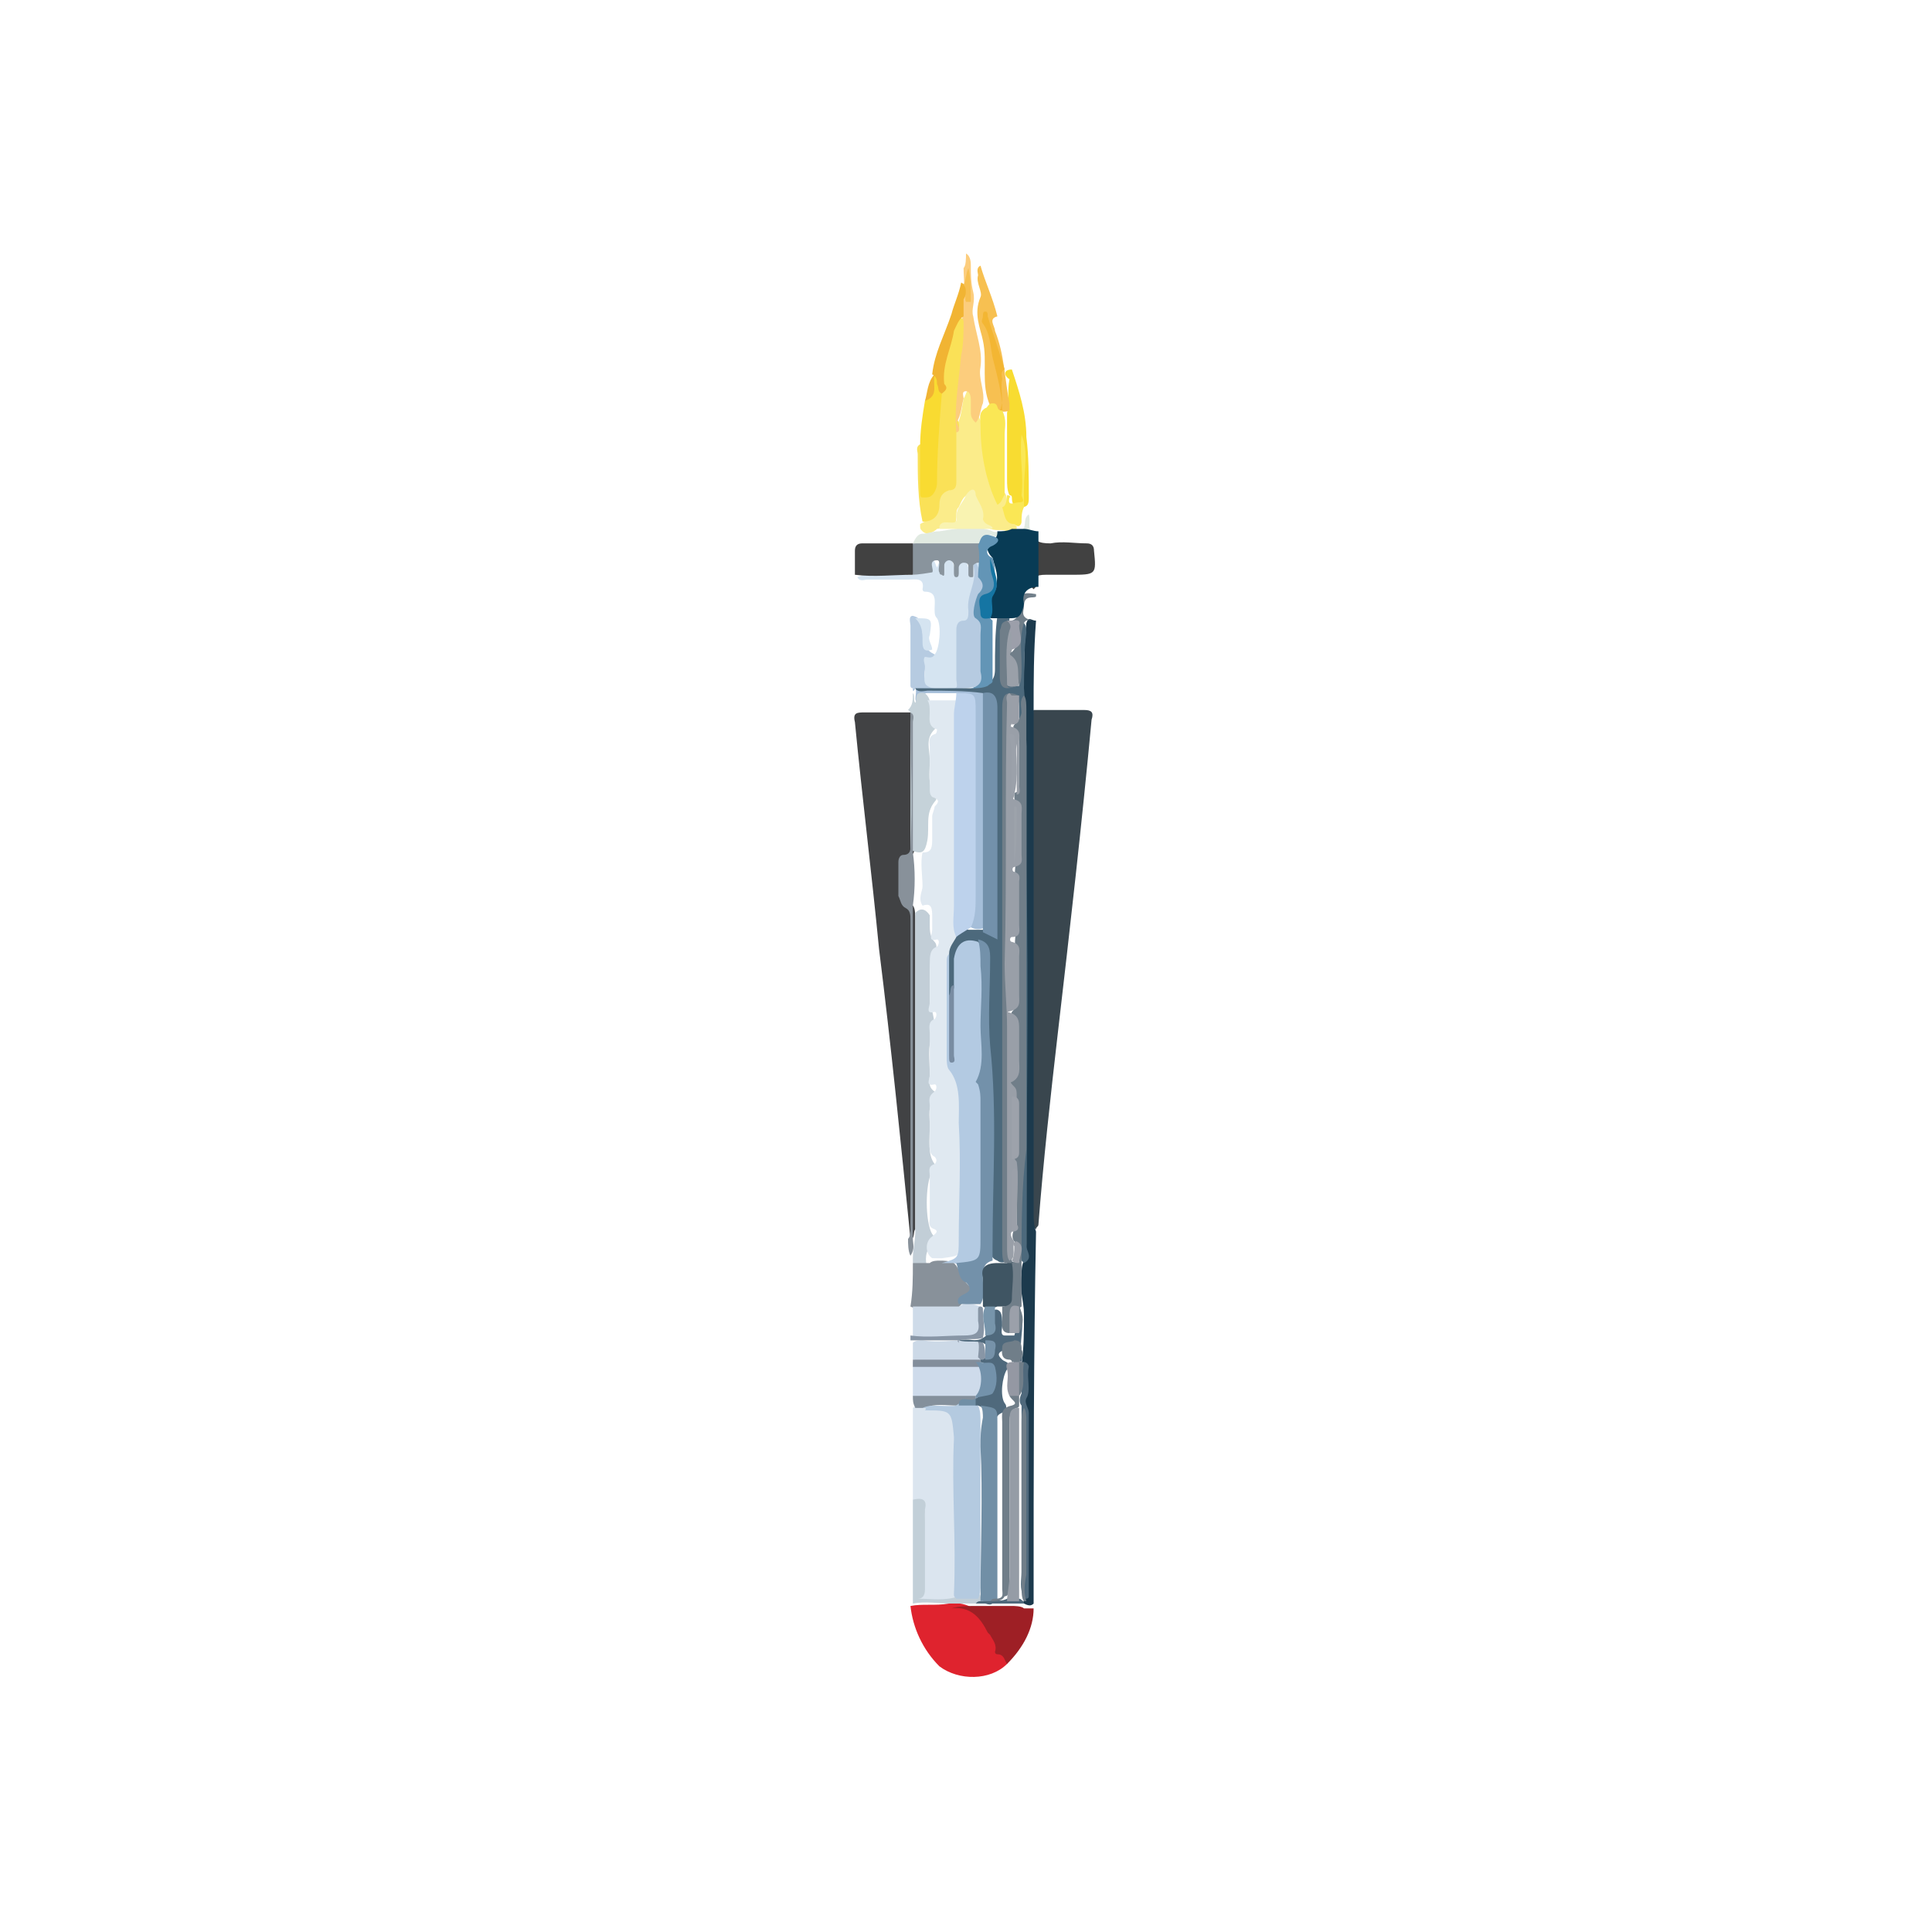 <?xml version="1.0" encoding="utf-8"?>
<!-- Generator: Adobe Illustrator 23.1.1, SVG Export Plug-In . SVG Version: 6.00 Build 0)  -->
<svg version="1.1" id="Livello_1" xmlns="http://www.w3.org/2000/svg" xmlns:xlink="http://www.w3.org/1999/xlink" x="0px" y="0px"
	 viewBox="0 0 80 80" style="enable-background:new 0 0 80 80;" xml:space="preserve">
<style type="text/css">
	.st0{fill:#39464E;}
	.st1{fill:#414244;}
	.st2{fill:#DBE5EF;}
	.st3{fill:#1C3A4D;}
	.st4{fill:#DF232E;}
	.st5{fill:#D5E4F1;}
	.st6{fill:#C2CED7;}
	.st7{fill:#FBEC8A;}
	.st8{fill:#FAE157;}
	.st9{fill:#B6CBE1;}
	.st10{fill:#FCCD7D;}
	.st11{fill:#A5BED9;}
	.st12{fill:#CEDBEB;}
	.st13{fill:#88919A;}
	.st14{fill:#9E1F25;}
	.st15{fill:#F8DC31;}
	.st16{fill:#C5D2D9;}
	.st17{fill:#414141;}
	.st18{fill:#F9DB31;}
	.st19{fill:#CEDBE9;}
	.st20{fill:#C2CFD8;}
	.st21{fill:#89949D;}
	.st22{fill:#F7C051;}
	.st23{fill:#CCD9E7;}
	.st24{fill:#F1B433;}
	.st25{fill:#E1EAE2;}
	.st26{fill:#F3B633;}
	.st27{fill:#FAE755;}
	.st28{fill:#8896A6;}
	.st29{fill:#84909C;}
	.st30{fill:#707E89;}
	.st31{fill:#838E9B;}
	.st32{fill:#B4CAE0;}
	.st33{fill:#4C697C;}
	.st34{fill:#4F697C;}
	.st35{fill:#E0E9F1;}
	.st36{fill:#083B55;}
	.st37{fill:#F9F3B1;}
	.st38{fill:#6395B6;}
	.st39{fill:#BDD2EC;}
	.st40{fill:#7391AB;}
	.st41{fill:#7392AB;}
	.st42{fill:#B3CAE2;}
	.st43{fill:#7391AA;}
	.st44{fill:#718FA6;}
	.st45{fill:#3F5563;}
	.st46{fill:#7795AB;}
	.st47{fill:#7692A9;}
	.st48{fill:#9AA0A9;}
	.st49{fill:#9C9FAA;}
	.st50{fill:#788CA2;}
	.st51{fill:#9498A3;}
	.st52{fill:#9BA0AA;}
	.st53{fill:#959CA6;}
	.st54{fill:#1575A3;}
	.st55{fill:#999FA8;}
	.st56{fill:#9A9FA8;}
	.st57{fill:#9BA0A9;}
	.st58{fill:#9DA2AB;}
	.st59{fill:#9BA1AA;}
	.st60{fill:#9DA3AB;}
</style>
<path class="st0" d="M42.8,29.4c0.7,0,1.3,0,2.1,0c0.3,0,0.4,0.1,0.3,0.4c-0.4,4.3-0.9,8.7-1.4,13c-0.3,2.6-0.6,5.3-0.8,7.9
	c0,0.1-0.1,0.1-0.1,0.2c-0.3-0.2-0.2-0.5-0.2-0.7c0-3,0-5.9,0-8.9c0-3.7,0-7.4,0-11.1C42.7,30,42.6,29.7,42.8,29.4z"/>
<path class="st1" d="M37.7,51.3c-0.4-4-0.8-8-1.3-12c-0.3-3.1-0.7-6.3-1-9.4c-0.1-0.4,0.1-0.4,0.4-0.4c0.7,0,1.3,0,1.9,0l0.1,0.1
	c0.1,0.1,0.1,0.3,0.1,0.4c0,1.6,0,3.1,0,4.8c0,0.3,0,0.6-0.3,0.7c-0.1,0-0.1,0.1-0.1,0.1c0.1,0.6-0.2,1.3,0.3,1.9
	c0.1,0.1,0.1,0.4,0.1,0.6c0,4.3,0,8.5,0,12.8C37.8,51,37.9,51.3,37.7,51.3z"/>
<path class="st2" d="M37.8,62.1c0-1.3,0-2.5,0-3.8c0.1-0.1,0.3-0.1,0.5-0.1c0.3,0,0.7,0,1,0c0.4,0,0.5,0.1,0.5,0.5
	c0,0.3,0,0.6,0,0.9c0,1.9-0.1,3.7,0.1,5.5c0,0.4-0.1,0.7-0.1,1c0,0.1-0.1,0.2-0.3,0.2c-0.4,0-0.8,0-1.3,0c-0.2,0-0.4-0.1-0.1-0.3
	c0.2-0.2,0.1-0.5,0.1-0.8c0.1-0.8,0-1.6,0.1-2.5C38.2,62.5,38.1,62.2,37.8,62.1z"/>
<path class="st3" d="M42.8,29.4c0,0.2,0,0.4,0,0.7c0,6.7,0,13.4,0,20.1c0,0.3,0,0.5,0.1,0.8c-0.1,5-0.1,10-0.1,15c0,0.1,0,0.3,0,0.4
	c-0.1,0.1-0.2,0.1-0.4,0c0-0.1,0-0.1,0-0.1c0-2.5,0.1-5,0-7.5c0-0.6,0.1-1.2,0-1.8c0-0.2,0-0.4-0.1-0.5c0.1-0.7,0.1-1.4,0.1-2.1
	c0-0.5-0.2-1-0.1-1.6c0-0.2,0-0.4,0.1-0.6c0.1-0.2,0.1-0.4,0.1-0.7c0-6.9,0-13.7,0-20.6c0-0.8-0.1-1.6-0.1-2.4c0-0.9,0-1.8,0.1-2.7
	c0.1-0.3,0.2-0.1,0.4-0.1C42.8,27,42.8,28.2,42.8,29.4z"/>
<path class="st4" d="M41.7,68.9c-0.7,0.7-2,0.7-2.8,0.1c-0.7-0.7-1.1-1.6-1.2-2.5c0.5-0.1,1,0,1.6-0.1c0.8-0.1,1.3,0.3,1.7,1
	c0.1,0.3,0.4,0.6,0.4,1C41.4,68.5,41.8,68.6,41.7,68.9z"/>
<path class="st5" d="M38.7,27.1c0.2-0.2,0.3-1.2,0.1-1.5c-0.1-0.1-0.1-0.2-0.1-0.4c0-0.3,0.1-0.7-0.4-0.7c-0.1,0-0.1-0.1-0.1-0.1
	c0.1-0.5-0.3-0.4-0.6-0.4c-0.6,0-1.2,0-1.7,0c-0.1,0-0.3,0.1-0.4-0.1c0.2-0.1,0.5-0.1,0.7-0.1c0.5,0,1,0,1.6,0
	c0.2,0,0.3-0.1,0.3-0.3c0-0.1,0-0.4,0.3-0.4c0.3,0,0.3,0.2,0.4,0.4c0.1-0.2,0.1-0.4,0.3-0.4c0.3,0,0.4,0.2,0.4,0.4
	c0.1-0.2,0.1-0.4,0.3-0.4c0.3,0,0.2,0.2,0.3,0.4c0.1-0.2,0.1-0.4,0.4-0.4c0.2,0,0.2,0.1,0.1,0.4c0,0.1-0.1,0.1-0.1,0.2
	c0.1,0.6-0.3,1.2-0.2,1.8c0,0.1,0,0.2-0.1,0.3c-0.4,0.2-0.3,0.6-0.3,0.9c0,0.5,0,1,0,1.5c0,0.4-0.1,0.5-0.5,0.5c-0.1,0-0.2,0-0.3,0
	c-0.8,0-0.9-0.1-0.8-0.9C38.1,27.1,38.1,27.1,38.7,27.1z"/>
<path class="st6" d="M37.8,52.3c0-0.1,0-0.1,0-0.2c0-0.4,0.1-0.7,0.1-1.1c0-4.4,0-8.8,0-13.2c0.2-0.2,0.4-0.2,0.6,0.1
	c0,0.1,0,0.3,0,0.4c0,0.2,0,0.5,0.2,0.7c0.1,0.1,0.1,0.3,0,0.4c-0.2,0.3-0.2,0.7-0.2,1c0,0.3,0,0.6,0,1c0,0.1,0,0,0,0.1
	c0.1,0.4,0.3,0.9,0.1,1.4c-0.2,0.4-0.1,1-0.1,1.6c0,0.2-0.1,0.5,0.2,0.7c0.1,0.1,0.1,0.2,0,0.3c-0.3,0.3-0.2,0.7-0.2,1.1
	c0,0.6-0.1,1.2,0.2,1.6c0.1,0.1,0,0.2-0.1,0.3c-0.3,0.5-0.3,2.1,0,2.6c0.1,0.1,0.1,0.2,0,0.4c-0.3,0.3-0.3,0.7-0.2,1
	C38.2,52.4,38,52.4,37.8,52.3z"/>
<path class="st7" d="M38.2,22c-0.1-0.1-0.1-0.1-0.1-0.3c0.4-0.2,0.6-0.4,0.6-0.9c0-0.3,0.1-0.4,0.4-0.6c0.3-0.1,0.3-0.4,0.3-0.6
	c0-0.6-0.1-1.2,0.1-1.8c0.3-0.4,0.3-0.8,0.4-1.3c0.1-0.1,0.1-0.4,0.3-0.4c0.2,0,0.3,0.2,0.3,0.4c0.1,0.3-0.1,0.6,0.1,0.9
	c0.1,0.7,0.1,1.3,0.2,2c0.1,0.3,0.1,0.6,0.3,0.9c0.1,0.1,0.2,0.1,0.4,0c0.1,0,0.1,0,0.1,0.1c0.1,0.1,0.1,0.3,0.1,0.4
	c0,0.4,0.1,0.7,0.4,1c0,0.1,0,0.1,0,0.1c-0.1,0.1-0.3,0.1-0.4,0.1c-0.2-0.1-0.4,0-0.7-0.1c-0.2-0.1-0.4-0.3-0.4-0.6
	c0-0.1-0.1-0.1-0.1-0.3c-0.1-0.2-0.1-0.5-0.4-0.5c-0.2,0-0.3,0.3-0.4,0.5c-0.1,0.1-0.1,0.2-0.1,0.4c0,0.3-0.1,0.4-0.4,0.4
	c-0.1,0-0.3,0.1-0.4,0.1C38.7,22,38.4,22.2,38.2,22z"/>
<path class="st8" d="M39.6,17.9c0,0.7,0,1.3,0,2c0,0.2,0,0.4-0.3,0.4c-0.3,0.1-0.4,0.3-0.4,0.6c0,0.5-0.3,0.7-0.7,0.7
	c-0.2-0.9-0.2-1.9-0.2-2.8c0-0.1-0.1-0.3,0.1-0.4c0.1,0.1,0.1,0.4,0.1,0.6c0,0.3,0,0.7,0,1c0,0.1,0,0.3,0.1,0.3
	c0.1,0,0.2-0.1,0.2-0.2c0.1-0.2,0.1-0.4,0.1-0.7c-0.1-1,0.1-2.1,0.2-3.1c0.1-0.8,0.3-1.6,0.5-2.4c0.1-0.2,0.1-0.4,0.2-0.6
	c0.1-0.1,0.1-0.2,0.4-0.1c0.2,0.4,0,0.8,0,1.2c0,1-0.3,1.9-0.3,2.9C39.8,17.6,39.7,17.8,39.6,17.9z"/>
<path class="st9" d="M38.7,27.1c-0.1,0.2-0.3,0.1-0.4,0.1c-0.1,0.1,0,0.3,0,0.4c0,0.3-0.1,0.7,0.1,0.8c0.3,0.2,0.7,0.1,1.1,0.1
	c0.2,0,0.1-0.2,0.1-0.4c0-0.7,0-1.3,0-2c0-0.1,0-0.4,0.3-0.4c0.2,0,0.2-0.2,0.2-0.4c-0.1-0.7,0.4-1.2,0.2-1.9c0,0,0.1-0.1,0.1-0.1
	c0.1,0.1,0.1,0.3,0.3,0.4c0.2,0.3,0.1,0.6-0.1,0.8c-0.2,0.3-0.2,0.6-0.1,0.9c0.1,0.3,0.2,0.6,0.2,0.9c0,0.4,0,1,0,1.4
	c0,0.7,0,0.7-0.7,0.8c-0.7,0-1.5,0.1-2.2,0c-0.1,0-0.1-0.1-0.1-0.1c0-0.8,0-1.6,0-2.5c0-0.1-0.1-0.4,0.1-0.4
	c0.4,0.1,0.4,0.4,0.4,0.7C38.3,26.7,38.3,26.9,38.7,27.1C38.7,27,38.7,27,38.7,27.1z"/>
<path class="st10" d="M39.6,17.9c-0.1-1,0.1-2.1,0.2-3.2c0.1-0.4,0.1-1,0.1-1.4c-0.1-0.2-0.1-0.4-0.1-0.7c0.2-0.5,0.1-1,0.1-1.5
	c0.1-0.1,0.1-0.4,0.1-0.6c0.2,0.1,0.2,0.4,0.2,0.5c0,0.4,0,0.7,0.1,1.1c0.1,0.4-0.1,0.7,0,1c0.1,0.7,0.4,1.4,0.3,2.1
	c-0.1,0.5,0.2,1,0.1,1.5c-0.1,0.2-0.1,0.6-0.3,0.8c-0.1-0.1-0.2-0.2-0.2-0.4c0-0.1,0-0.4,0-0.5c0-0.1,0-0.4-0.2-0.4
	c-0.2,0-0.1,0.2-0.1,0.3c-0.1,0.4-0.1,0.7-0.3,1C39.8,17.8,39.7,17.9,39.6,17.9z"/>
<path class="st11" d="M37.8,28.5L37.8,28.5L37.8,28.5c0.9,0.1,1.6,0.1,2.5,0c0.2,0,0.4,0,0.5,0.1c0.1,0.2,0.1,0.4,0.1,0.6
	c0,2.9,0,5.8,0,8.7c0,0.1,0.1,0.4-0.1,0.5c-0.2,0.1-0.4,0.1-0.6,0c-0.1-0.2,0-0.4,0-0.7c0.1-0.6,0-1.1,0-1.7c0-2.2,0-4.4,0-6.6
	c0-0.7,0-0.7-0.7-0.7c-0.4,0-0.7,0-1.1,0c-0.3,0-0.2,0.3-0.4,0.4c-0.2-0.1,0-0.4-0.1-0.6C37.8,28.7,37.8,28.6,37.8,28.5z"/>
<path class="st12" d="M37.8,57.8c0-0.4,0-1,0-1.4c0.9-0.2,1.8-0.1,2.7-0.1c0.4,0.4,0.4,1.3,0,1.6C39.7,58,39,58,38.3,58
	C38.1,58,37.9,58,37.8,57.8z"/>
<path class="st13" d="M37.8,52.3c0.2,0,0.5,0,0.7,0c0.1-0.1,0.3-0.1,0.4-0.1c0.2,0,0.4,0,0.6,0.1c0.3,0.3,0.3,0.7,0.7,1
	c0.1,0.1,0,0.3-0.1,0.4c-0.2,0.1-0.3,0.4-0.5,0.5c-0.6,0.1-1.3,0.2-1.9-0.1C37.8,53.5,37.8,52.9,37.8,52.3z"/>
<path class="st14" d="M41.7,68.9c-0.1-0.1-0.1-0.4-0.4-0.4c-0.1,0-0.1-0.1-0.1-0.1c0.1-0.3-0.1-0.5-0.2-0.7
	c-0.1-0.1-0.1-0.1-0.1-0.1c-0.3-0.6-0.7-1.1-1.5-1c0.3-0.1,0.7-0.1,1-0.1c0.5,0,1,0,1.5,0c0.1,0,0.4,0,0.5,0.1c0.1,0,0.2,0,0.4,0
	C42.8,67.4,42.4,68.2,41.7,68.9z"/>
<path class="st15" d="M41.9,15.3c0.3,0.9,0.6,1.8,0.6,2.8c0.1,0.8,0.1,1.6,0.1,2.5c0,0.2,0,0.4-0.3,0.4c-0.3,0-0.4-0.1-0.4-0.4
	c0-0.1-0.1-0.1-0.1-0.1l0,0c-0.1-0.2-0.1-0.4-0.1-0.7c0-0.9,0-1.8,0-2.7c0.1-0.4,0-0.9,0.1-1.4C41.6,15.6,41.5,15.3,41.9,15.3z"/>
<path class="st16" d="M37.8,28.7c0.1,0.1,0,0.3,0.1,0.4c0.1-0.1-0.1-0.5,0.4-0.4c0.1,0.1,0.2,0.2,0.2,0.4c0,0.3,0,0.6,0.2,0.8
	c0.1,0.1,0.1,0.2,0,0.3c-0.4,0.4-0.2,0.8-0.2,1.3c0,0.5-0.1,1,0.2,1.4c0.1,0.1,0.1,0.2,0,0.3c-0.4,0.5-0.2,1-0.3,1.6
	c-0.1,0.5-0.2,0.6-0.7,0.4c0-1.8,0-3.5,0-5.3c0-0.1,0.1-0.4-0.1-0.5l0,0C37.8,29.2,37.8,29,37.8,28.7z"/>
<path class="st17" d="M42.8,22c0,0.4,0.2,0.5,0.7,0.5c0.5-0.1,1,0,1.5,0c0.2,0,0.3,0.1,0.3,0.3c0.1,1,0.1,1-1,1c-0.3,0-0.6,0-1,0
	s-0.5,0.1-0.4,0.4c0,0.1,0,0.1-0.1,0.2l-0.1-0.1C42.6,23.7,42.6,22.9,42.8,22C42.8,22,42.8,22,42.8,22z"/>
<path class="st18" d="M39,16.3c-0.1,1.2-0.2,2.5-0.2,3.7c0,0.2-0.1,0.4-0.2,0.5c-0.1,0.1-0.2,0.1-0.4,0.1c-0.1,0-0.1-0.1-0.1-0.3
	c0-0.6,0-1.2,0-1.8c0-0.7,0.1-1.3,0.2-1.9c0.3-0.3,0.1-0.7,0.4-1.1l0,0c0.2-0.1,0.3,0.1,0.3,0.2C39,15.9,39,16.1,39,16.3z"/>
<path class="st19" d="M37.8,54.1c0.7,0,1.3,0,1.9,0c0.3-0.2,0.6-0.1,0.9,0c0.1,0.3,0.1,0.6,0.1,1c0,0.1-0.1,0.3-0.3,0.3
	c-0.8,0-1.6,0.2-2.5,0c-0.1,0-0.1-0.1-0.1-0.1C37.8,54.8,37.8,54.5,37.8,54.1z"/>
<path class="st17" d="M37.8,23.8c-0.8,0-1.6,0.1-2.4,0c0-0.3,0-0.7,0-1c0-0.2,0.1-0.3,0.3-0.3c0.7,0,1.4,0,2.1,0
	C38,22.9,38,23.4,37.8,23.8z"/>
<path class="st13" d="M37.7,29.5c0.2,0.1,0.1,0.3,0.1,0.4c0,1.8,0,3.6,0,5.4c0.1,0.7,0.1,1.5,0,2.2c0,4.6,0,9.3,0,13.8
	c0,0.2,0.1,0.4-0.1,0.7c-0.1-0.2-0.1-0.5-0.1-0.7c0.1-0.1,0.1-0.3,0.1-0.4c0-4.3,0-8.6,0-12.8c0-0.2,0-0.4-0.2-0.5
	c-0.2-0.1-0.2-0.3-0.3-0.5c0-0.4,0-1,0-1.4c0-0.2,0.1-0.3,0.2-0.3c0.2,0,0.3-0.1,0.3-0.3C37.8,33.2,37.7,31.3,37.7,29.5z"/>
<path class="st20" d="M40.4,66.4c-0.3,0-0.7,0-1,0c-0.5,0-1.1-0.1-1.6,0c0-1.4,0-2.9,0-4.3c0.4-0.1,0.6,0,0.5,0.4c0,1.1,0,2.2,0,3.3
	c0,0.1,0,0.4-0.3,0.4c0.6,0,1.1,0.1,1.7-0.1c0.3-0.1,0.6-0.1,0.8-0.1c0.1,0,0.1,0.1,0.1,0.1C40.7,66.4,40.5,66.3,40.4,66.4z"/>
<path class="st21" d="M37.8,23.8c0-0.4,0-0.9,0-1.3h0.1c0.1-0.1,0.2-0.1,0.3-0.1c0.8,0,1.6-0.1,2.4,0.1c0.4,0.4,0.2,0.9,0.1,1.4
	c-0.1-0.1-0.1-0.3-0.1-0.4c0-0.1,0.1-0.2-0.1-0.2c-0.1,0-0.2,0.1-0.2,0.1c0,0.1,0,0.2,0,0.4c0,0.1,0,0.1-0.1,0.1
	c-0.1,0-0.1-0.1-0.1-0.1c0-0.1,0-0.2,0-0.3c0-0.1,0-0.2-0.2-0.2c-0.1,0-0.2,0.1-0.2,0.2c0,0.1,0,0.1,0,0.2s0,0.2-0.1,0.2
	c-0.1,0-0.1-0.1-0.1-0.2s0-0.2,0-0.3c0-0.1-0.1-0.2-0.2-0.2c-0.1,0-0.2,0.1-0.2,0.2c0,0.1,0,0.2,0,0.3c0,0.1,0,0.2-0.1,0.1
	c-0.1,0-0.1-0.1-0.1-0.1c-0.1-0.1,0.1-0.5-0.1-0.5c-0.4,0-0.1,0.4-0.2,0.5C38,23.8,37.8,23.8,37.8,23.8z"/>
<path class="st22" d="M41,16.8c-0.4-0.9-0.1-1.8-0.3-2.7c-0.1-0.5-0.4-1.1-0.1-1.8c0.1-0.2-0.2-0.6-0.1-0.9c0-0.1-0.1-0.3,0.1-0.4
	c0.2,0.7,0.5,1.3,0.7,2.1c-0.4,0.1-0.1,0.4-0.1,0.6c0.4,1,0.4,2,0.6,3c0,0.1,0,0.2,0,0.3C41.3,17.2,41.2,16.7,41,16.8z"/>
<path class="st23" d="M37.8,56.3c0-0.2,0-0.5,0-0.7c0.1-0.1,0.3-0.1,0.4-0.1c0.6,0.1,1.2,0,1.8,0c0.7,0,0.8,0.2,0.6,0.9
	c-0.1,0.1-0.3,0.1-0.4,0.1c-0.7,0-1.3,0-2,0C38,56.3,37.8,56.3,37.8,56.3z"/>
<path class="st24" d="M39,16.3c-0.2-0.1-0.1-0.2-0.2-0.4c0-0.1,0-0.3-0.2-0.4c0.1-0.9,0.5-1.6,0.8-2.5c0.1-0.4,0.3-0.8,0.4-1.3
	c0.4,0.2,0.2,0.5,0.1,0.7c0,0.2,0,0.5,0,0.7c-0.2,0.1-0.3,0.4-0.4,0.6c-0.1,0.7-0.5,1.4-0.4,2.2C39.3,16.1,39.1,16.2,39,16.3z"/>
<path class="st25" d="M40.5,22.5c-0.9,0-1.8,0-2.7,0c0.1-0.2,0.2-0.4,0.4-0.4c0.2,0,0.4-0.1,0.7-0.1c0.7-0.1,1.5-0.3,2.2,0
	c0.2,0.1,0.4-0.1,0.6,0.1c-0.1,0.2-0.4,0.1-0.6,0.1C40.9,22,40.8,22.4,40.5,22.5z"/>
<path class="st26" d="M41.5,17c0-0.7-0.2-1.4-0.4-2.2c-0.1-0.5-0.1-1-0.4-1.4c-0.1-0.1,0-0.2,0-0.3c0-0.1,0-0.2,0.1-0.2
	c0.1,0,0.1,0.1,0.1,0.2c0.2,0.7,0.5,1.5,0.7,2.2c-0.2,0.1-0.1,0.3-0.1,0.4c-0.1,0.4,0.1,0.9-0.1,1.3C41.6,17.1,41.5,17.1,41.5,17z"
	/>
<path class="st27" d="M41.7,20.5c0.1,0,0.2,0.1,0.1,0.1c-0.1,0.4,0.2,0.2,0.4,0.2c0.3,0,0.1-0.2,0.1-0.3c0.1-0.8-0.1-1.6,0-2.5
	c0.3,0.7,0.1,1.5,0.1,2.2c0,0.3,0,0.5,0,0.8c-0.1,0.2-0.1,0.4-0.1,0.6c0,0.1-0.1,0.3-0.3,0.1c-0.4,0-0.4-0.4-0.5-0.7
	C41.6,21,41.7,20.8,41.7,20.5z"/>
<path class="st28" d="M40.5,56.2c0.1-0.9,0-0.7-0.7-0.7c-0.7,0-1.4,0-2.1,0c0-0.1,0-0.1,0-0.2c0.7,0.1,1.5,0,2.2,0
	c0.5,0,0.7-0.1,0.6-0.6c0-0.1,0-0.4,0-0.5c0-0.1,0.1-0.1,0.1-0.1s0.1,0,0.1,0.1c0,0.4,0.1,0.8,0,1.2c-0.3,0.1-0.6,0-1,0.1
	c-0.1,0,0,0.1,0,0.1v-0.1c0.3,0,0.7-0.1,1,0.1c0.1,0.2,0.1,0.4,0.1,0.7c0,0.1-0.1,0.1-0.1,0.1C40.6,56.3,40.6,56.3,40.5,56.2z"/>
<path class="st29" d="M37.8,57.8c0.9,0,1.7,0,2.6,0v0.1c0,0.1-0.1,0.1-0.1,0.1c-0.3,0.1-0.5,0.1-0.7,0.2c-0.4,0-0.9-0.1-1.3,0.1
	c-0.1,0-0.3,0-0.4,0C37.8,58.1,37.8,58,37.8,57.8z"/>
<path class="st30" d="M42.8,25.7c-0.1,0-0.3-0.1-0.4,0.1c0,0.8,0,1.6,0,2.5c0,0.1,0,0.1-0.1,0.2c-0.1,0-0.1,0-0.1-0.1
	c-0.1-0.4-0.1-0.9-0.4-1.3c0-0.1,0-0.1,0.1-0.1c0.4-0.4,0.3-0.9-0.1-1.2c0-0.1,0-0.1,0.1-0.1c0.3-0.1,0.3-0.4,0.3-0.6
	c0-0.5,0.1-0.6,0.7-0.5v0.1c-0.1,0.1-0.5-0.1-0.5,0.4C42.4,25.3,42.2,25.6,42.8,25.7z"/>
<path class="st31" d="M37.8,56.3c0.9,0,1.9,0,2.8,0c0,0,0,0,0,0.1c0.1,0.1,0,0.1,0,0.2c-0.1,0-0.1,0-0.2,0c-0.9,0-1.7,0-2.6,0
	C37.8,56.3,37.8,56.3,37.8,56.3z"/>
<path class="st5" d="M38.6,26.9c-0.3,0.1-0.4,0-0.4-0.3c0-0.4,0-0.7-0.3-1c0.7,0,0.7,0,0.6,0.7C38.4,26.5,38.6,26.7,38.6,26.9z"/>
<path class="st22" d="M40,12.5c-0.1-0.2,0.1-0.5-0.1-0.7c0.1-0.2,0.1-0.5,0.2-0.7c0.1,0.4,0.1,1,0.1,1.4
	C40.2,12.5,40.1,12.5,40,12.5z"/>
<path class="st24" d="M38.7,15.5c-0.1,0.4,0.2,0.9-0.4,1.1C38.4,16.3,38.4,15.8,38.7,15.5z"/>
<path class="st25" d="M42.2,22c0.4-0.1,0.1-0.5,0.4-0.7c0.1,0.3-0.1,0.6,0.2,0.8c0,0,0,0,0,0.1C42.6,22.2,42.5,22.2,42.2,22L42.2,22
	z"/>
<path class="st32" d="M38.2,58.3c0.4-0.2,1,0,1.4-0.1c0.2-0.2,0.5-0.1,0.7-0.1c0.1,0,0.1,0.1,0.2,0.1c0.1,0.2,0.1,0.4,0.1,0.7
	c0,2.2,0,4.5,0,6.7c0,0.2,0,0.4-0.1,0.6c-0.3,0-0.6,0-0.9,0c-0.1-0.1-0.1-0.1-0.1-0.2c0.1-2.2-0.1-4.3,0-6.4v-0.1
	c-0.1-1.1-0.1-1.1-1.2-1.1C38.4,58.3,38.3,58.3,38.2,58.3z"/>
<path class="st33" d="M41.8,25.6L41.8,25.6c0,0.1,0,0.1-0.1,0.2c-0.1,0.7-0.1,1.6-0.1,2.3c0,0.4,0.4,0.2,0.5,0.3h0.1
	c0.1-0.2,0.1-0.5,0.1-0.8c0-0.6-0.1-1.2,0.1-1.8c0.1,0.1,0.1,0.3,0.1,0.4c-0.1,0.7-0.1,1.6-0.1,2.3c0.1,2.5,0.1,4.9,0.1,7.5
	c0.1,5.2,0,10.4,0,15.6c0,0.2,0.3,0.5-0.1,0.7l-0.1-0.1c-0.1-0.3-0.1-0.7-0.1-1c0-5.1,0-10.2,0-15.2c0-2.2,0-4.3,0-6.6
	c0-0.2,0-0.4-0.1-0.5c-0.3-0.1-0.4-0.1-0.4,0.3c0,0.1,0,0.3,0,0.4c0,7.4,0,14.8,0,22.2c0,0.1,0,0.3,0,0.4c-0.1,0.1-0.3,0.1-0.4,0
	C41,52.1,41,51.8,41,51.6c0-2,0.1-4,0-6c-0.1-1.9-0.1-3.8-0.1-5.7c0-0.3,0-0.5-0.3-0.7c-0.5-0.1-0.8,0-0.9,0.6
	c-0.1,0.4,0.1,0.7-0.1,1.1c-0.1,0.1-0.1,0.4-0.4,0.3c-0.1-0.5-0.1-1-0.1-1.6c0-0.3,0.1-0.6,0.3-0.8c0.2-0.1,0.4-0.4,0.7-0.3
	c0.2,0,0.4,0,0.6,0c0.4,0.1,0.4-0.1,0.4-0.4c0-2.9,0-5.8,0-8.7c0-0.4-0.1-0.5-0.4-0.7c-0.7-0.1-1.6-0.1-2.3-0.1
	c-0.1,0-0.4,0.1-0.5-0.1c0.8,0,1.6,0,2.4,0c0.1-0.1,0.1,0,0.2-0.1c0.5-0.1,0.7-0.2,0.7-0.7c0-0.7,0-1.5,0.1-2.2
	C41.3,25.5,41.6,25.4,41.8,25.6z"/>
<path class="st34" d="M40.5,58.2c-0.1,0-0.1,0-0.1,0c-0.1-0.1-0.1-0.1,0-0.3l0,0c0,0,0.1,0,0.1-0.1c0.2-0.1,0.6-0.1,0.6-0.6
	c0-0.4-0.1-0.7-0.5-0.8c0-0.1,0-0.1,0-0.1c0.1,0,0.1,0,0.1,0c0.4-0.2,0.5-0.4,0-0.7c-0.3-0.1-0.7,0-1-0.1c0.4-0.1,0.7,0.1,1-0.1
	c0.2-0.1,0.4-0.4,0.3-0.7c0-0.1,0-0.3,0.1-0.4c0.1-0.1,0.2-0.1,0.3,0c0.1,0.1,0.1,0.4,0.1,0.6c0,0.1-0.1,0.4,0.1,0.4
	c0.1,0,0.2,0,0.4,0c0.1-0.3,0.1-0.6,0-1c0-0.1,0-0.1,0-0.1c0-0.5-0.1-1,0.1-1.6c0-0.1,0.1-0.1,0.1-0.1l0,0c-0.1,0.7,0,1.4,0.1,2.1
	c0.1,0.4-0.1,1,0,1.5c0.1,0.2-0.1,0.4-0.1,0.5c0,0-0.1,0-0.1,0.1h-0.1v-0.1c-0.1-0.1,0.1-0.4,0-0.5c0-0.1-0.1-0.2-0.2-0.2
	c-0.1,0-0.3,0-0.4,0.1c-0.1,0.1,0,0.2,0.1,0.3c0.1,0.1,0.4,0.1,0.2,0.4c-0.2,0.3-0.3,1.1-0.1,1.4c0.1,0.1,0.1,0.3-0.1,0.4
	c-0.3,0.1-0.3,0.4-0.3,0.7c0,2.2,0,4.3,0,6.4c0,0.2,0,0.4,0,0.6c-0.1,0.2-0.1,0.3-0.4,0.2c-0.1-0.2-0.1-0.5-0.1-0.7
	c0-2.1,0-4.2,0-6.3C41,58.7,41,58.4,40.5,58.2z"/>
<path class="st34" d="M42.4,56.4c0.1,0,0.2,0.1,0.2,0.2c-0.1,0.4,0.1,1-0.1,1.3c-0.1,0.2,0.1,0.4,0.1,0.6c0,2.5,0,5.1,0,7.6
	c0,0.1-0.1,0.1-0.1,0.1c0,0-0.1,0-0.1-0.1c-0.2-0.3-0.1-0.7-0.1-1c0-2.1,0-4.1,0-6.2c0-0.2,0-0.4,0-0.7c-0.1-0.1-0.1-0.3,0-0.5
	c0-0.1,0-0.1,0-0.1C42.3,57.3,42.1,56.9,42.4,56.4L42.4,56.4z"/>
<path class="st34" d="M40.4,66.4c0.1-0.1,0.1-0.1,0.3-0.1c0.1-0.1,0.2-0.1,0.4-0.1c0.2,0.1,0.4,0.1,0.6,0c0.1,0,0.4,0,0.5,0
	c0.1,0,0.1,0.1,0.2,0.1l0,0c0,0,0,0,0,0.1C41.8,66.4,41,66.4,40.4,66.4z"/>
<path class="st35" d="M39.6,38.8c-0.1,0.2-0.3,0.4-0.3,0.7c0,0.7-0.1,1.3,0,1.9c0.1,0.7,0,1.4,0,2.1c0,0.2,0,0.4,0.1,0.5
	c0.4,1,0.4,1.9,0.4,2.9c0,1.3,0,2.6,0,3.9c0,0.1,0,0.3,0,0.4c0,0.8,0,0.8-0.8,0.9c-0.1,0-0.3,0-0.4,0c-0.3-0.2-0.3-0.7,0-0.9
	c0.1-0.1,0.3-0.2,0.1-0.3c-0.3-0.1-0.2-0.3-0.2-0.5c0-0.6,0-1.2,0-1.7c0-0.2-0.1-0.4,0.2-0.5c0.1-0.1,0.1-0.2,0-0.3
	c-0.2-0.1-0.2-0.3-0.2-0.4c0-0.6,0-1.1,0-1.7c0-0.2-0.1-0.4,0.2-0.6c0.1-0.1,0.1-0.3,0-0.3c-0.4,0.1-0.2-0.2-0.2-0.4
	c0-0.6,0-1.2,0-1.7c0-0.2-0.1-0.5,0.2-0.6c0.1-0.1,0.1-0.3,0-0.3c-0.4,0.1-0.2-0.2-0.2-0.4c0-0.5,0-1,0-1.6c0-0.3,0-0.6,0.3-0.7
	c0.1-0.1,0.1-0.3,0-0.3c-0.4,0.1-0.2-0.2-0.2-0.4c0-0.2,0-0.4,0-0.6c0-0.4-0.1-0.5-0.4-0.4c-0.2-0.3,0-0.6,0-0.8c0-0.4-0.1-1,0-1.4
	c0.3,0,0.4-0.1,0.4-0.5c0-0.4,0-0.7,0-1c0-0.1,0.1-0.3,0.1-0.4c0.2-0.2,0.2-0.3-0.1-0.4c-0.1-0.1-0.1-0.2-0.1-0.3c0-0.6,0-1.2,0-1.8
	c0-0.1-0.1-0.4,0.2-0.5c0.1,0,0.1-0.2,0.1-0.2c-0.4-0.1-0.3-0.5-0.3-0.7c0-0.1,0-0.4-0.1-0.5c0.4,0,0.8,0,1.2,0
	c0.1,0.1,0.1,0.3,0.1,0.4c-0.1,2.8,0,5.5-0.1,8.3C39.5,38,39.6,38.3,39.6,38.8z"/>
<path class="st36" d="M41.8,25.6c-0.2,0-0.4,0-0.7,0c-0.1,0-0.1,0-0.1-0.1c0-0.4,0-0.8,0.2-1.2c0.2-0.4,0-0.8-0.1-1.2
	c-0.3-0.3-0.3-0.6,0.1-0.8c0.1-0.1,0.1-0.2,0.1-0.3c0.2,0,0.4,0,0.6-0.1c0.1,0,0.3,0,0.5,0c0.2,0,0.4,0.1,0.6,0.1c0,0.7,0,1.6,0,2.3
	c-0.5,0-0.7,0.3-0.6,0.7C42.3,25.6,42.1,25.6,41.8,25.6z"/>
<path class="st27" d="M41.5,17L41.5,17c0.2,0.4,0.1,0.7,0.1,1c0,0.8,0,1.6,0,2.5c-0.1,0.1-0.1,0.3-0.3,0.4c-0.5-1-0.7-2.2-0.7-3.3
	c0-0.3-0.1-0.5,0.2-0.7c0.1,0,0.1-0.2,0.3-0.2C41.4,16.7,41.2,17,41.5,17z"/>
<path class="st37" d="M41.1,21.9c-0.7,0-1.5,0-2.2,0c0,0,0,0,0-0.1c0.1-0.4,0.8,0.1,0.7-0.4c0-0.4,0.3-0.6,0.4-0.9
	c0.2-0.3,0.4-0.3,0.4,0c0.1,0.3,0.4,0.6,0.3,1C40.8,21.8,41.1,21.7,41.1,21.9z"/>
<path class="st38" d="M41,25.6L41,25.6l0.1,0.1c0,0.8,0,1.6,0,2.5c0,0.1-0.1,0.1-0.2,0.2c-0.2,0.1-0.5,0.1-0.7,0.1
	c0.4-0.1,0.5-0.3,0.4-0.7c0-0.5,0-1,0-1.5c0-0.3,0.1-0.5-0.2-0.7c-0.2-0.1,0-0.8,0.1-1c0.2-0.2,0.3-0.4,0-0.7c0-0.4,0.1-0.9,0-1.3
	c0.1-0.2,0.1-0.6,0.6-0.4c0.4,0.1,0.2,0.3,0,0.4c-0.3,0.1-0.3,0.4,0,0.5c0.1,0.3,0.1,0.6,0.1,0.9c0.1,0.2,0.1,0.4-0.1,0.6
	C40.7,24.9,40.7,25.2,41,25.6z"/>
<path class="st39" d="M39.6,38.8c-0.2-0.4-0.1-0.8-0.1-1.3c0-2.6,0-5.3,0-7.9c0-0.3,0.1-0.6,0.1-0.9c0.8,0,0.8,0,0.8,0.8
	c0,2.5,0,5.1,0,7.6c0,0.4,0,0.9-0.2,1.3C39.9,38.6,39.7,38.7,39.6,38.8z"/>
<path class="st40" d="M40.7,28.7c0.4-0.1,0.6,0.1,0.6,0.6c0,3.1,0,6.3,0,9.6c-0.2-0.1-0.4-0.2-0.6-0.3c0-0.3,0-0.5,0-0.8
	C40.7,34.7,40.7,31.8,40.7,28.7z"/>
<path class="st41" d="M40.6,56.4c0.2,0.1,0.5-0.1,0.6,0.2c0.1,0.4,0.1,0.8-0.1,1.1c-0.1,0.1-0.5,0.1-0.7,0.2v-0.1
	c0.3-0.3,0.3-1.1,0-1.4C40.5,56.4,40.5,56.4,40.6,56.4z"/>
<path class="st42" d="M39,52.3c0.7-0.2,0.7-0.2,0.7-1c0-1.6,0.1-3.1,0-4.8c0-0.7,0.1-1.6-0.4-2.2c-0.1-0.1-0.1-0.4-0.1-0.5
	c0-1.3,0-2.7,0-4c0-0.1,0-0.2,0.1-0.3c0,0.6,0,1.1,0,1.7c0.1,0.1,0.1,0.4,0.1,0.6c0,0.6,0,1.1,0,1.6c0.1-0.7-0.1-1.6,0.1-2.5
	c0-0.4,0-0.7,0-1.2c0.1-0.6,0.4-0.9,1-0.7c0.2,0.2,0.2,0.6,0.2,0.9c0,1,0,2.1,0,3.1c0,2.8,0.1,5.5,0,8.2c0,0.1,0,0.3,0,0.4
	c0,0.8-0.4,1-1.2,0.7C39.4,52.3,39.2,52.3,39,52.3z"/>
<path class="st43" d="M39.6,52.3c1-0.1,1-0.1,1-1.1c0-1.9,0-3.7,0-5.6c0-0.2,0-0.4-0.1-0.7c-0.1-0.1-0.1-0.1-0.1-0.1
	c0.4-0.7,0.2-1.6,0.2-2.3c0-0.8,0.1-1.6,0-2.5c0-0.4,0-0.7-0.1-1.1C41,39,41,39.4,41,39.7c0,1.2-0.1,2.4,0,3.6
	c0.3,2.8,0.1,5.5,0.1,8.3c0,0.2,0,0.4,0,0.6c-0.4,0.1-0.4,0.4-0.4,0.8c0,0.3,0.1,0.7-0.1,1c-0.1,0-0.1,0-0.1,0c-0.3,0-0.5,0-0.8,0
	c-0.1-0.2,0-0.3,0.2-0.4c0.2-0.1,0.4-0.2,0.1-0.5C39.7,53,39.7,52.6,39.6,52.3z"/>
<path class="st44" d="M41,66.3c-0.1,0-0.2,0-0.4,0v-0.1c0-2.1,0.1-4.3,0-6.3c0-0.4,0-0.7,0.1-1.2c0-0.1,0-0.4-0.1-0.5
	c0.7,0.1,0.7,0.1,0.7,0.7c0,2.5,0,4.9,0,7.3C41.2,66.3,41,66.3,41,66.3z"/>
<path class="st45" d="M40.7,54.1c0-0.4,0-0.8,0-1.2c-0.1-0.4,0.1-0.6,0.6-0.6c0.1,0,0.3,0,0.4,0c0.1-0.1,0.2-0.1,0.3,0
	c0.3,0.5,0.1,1.1,0,1.7c0,0.1-0.2,0.2-0.4,0.1c-0.1,0-0.2,0-0.3,0C41,54.2,40.9,54.2,40.7,54.1C40.8,54.1,40.7,54.1,40.7,54.1z"/>
<path class="st46" d="M40.8,54.1c0.1,0,0.3,0,0.4,0c0,0.2,0,0.4,0,0.7c0.1,0.4-0.1,0.5-0.4,0.5C40.8,54.8,40.6,54.5,40.8,54.1z"/>
<path class="st47" d="M40.8,55.5c0.3,0,0.5,0,0.4,0.4c0,0.4-0.2,0.4-0.4,0.4C40.8,56,40.8,55.7,40.8,55.5z"/>
<path class="st44" d="M40.4,57.9c0,0.1,0,0.1,0,0.3c-0.2,0-0.5,0-0.7,0C39.7,57.7,40.2,58.1,40.4,57.9z"/>
<path class="st48" d="M41.9,26.9c0,0.1-0.1,0.2-0.1,0.2c0.5,0.3,0.3,0.8,0.4,1.3l0,0c-0.5,0.1-0.6,0-0.6-0.4c0-0.6-0.1-1.3,0.1-1.9
	C42,26,42,26.2,42,26.4C42.1,26.6,42.1,26.7,41.9,26.9z"/>
<path class="st49" d="M41.9,26.9c-0.1-0.3,0.1-0.6-0.1-0.8c-0.1-0.1-0.2-0.1-0.1-0.4h0.1c0.2,0,0.5-0.1,0.4,0.2
	C42.2,26.3,42.5,26.7,41.9,26.9z"/>
<path class="st30" d="M41.9,52.3c-0.1,0-0.1,0-0.3,0c-0.1-0.1-0.1-0.4-0.1-0.5c0-7.5,0-15,0-22.5c0-0.6,0.2-0.7,0.7-0.5
	c0,0,0,0-0.1,0.1c-0.1,0.1-0.2,0.1-0.3,0.2c-0.1,2.5,0,4.9,0,7.3c0,1.2-0.1,2.5-0.1,3.7c0.1,4,0,8,0.1,12
	C41.9,52.1,41.9,52.1,41.9,52.3C41.9,52.2,41.9,52.3,41.9,52.3z"/>
<path class="st30" d="M42.3,52.3L42.3,52.3c-0.1,0-0.1,0-0.1-0.1c-0.1-0.2,0.1-0.6-0.2-0.8c-0.1-0.1-0.1-0.3,0-0.5
	c0.1-0.1,0.1-0.1,0.1-0.3c0-0.7,0-1.3,0-2c0-0.1-0.1-0.1-0.1-0.2c-0.1-0.1-0.2-0.4-0.1-0.5c0.1-0.1,0.1-0.2,0.1-0.4
	c0-0.6,0-1.2,0-1.8c0-0.1-0.1-0.3-0.2-0.4c-0.1-0.1-0.1-0.2,0-0.4c0.4-0.9,0.3-1.8,0.1-2.7c0-0.1-0.1-0.1,0-0.3
	c0.4-0.4,0.2-0.9,0.2-1.3c0-0.3,0.1-0.6,0-0.8c-0.1-0.4-0.1-0.9,0-1.4c0.1-0.5,0.1-1.1,0-1.6c-0.1-0.4-0.1-0.8,0-1.3
	c0.1-0.6,0.1-1.3,0.1-1.9c0-0.1-0.1-0.2-0.1-0.3c-0.1-0.1-0.1-0.2-0.1-0.4c0-0.1,0.1-0.1,0.1-0.1c0.1-0.1,0.1-0.3,0.1-0.4
	c0-0.4,0-0.8,0-1.3c0-0.3,0.1-0.7-0.2-0.9c-0.1-0.1,0-0.2,0.1-0.3c0.1-0.1,0.2-0.3,0.2-0.4c0-0.2-0.1-0.5,0.1-0.7l0,0
	c0.1,0.1,0.1,0.4,0.1,0.6c0,6.1,0,12.1,0,18.2C42.3,49.1,42.3,50.7,42.3,52.3z"/>
<path class="st50" d="M39.5,40.8c0,1,0,1.9,0,2.9c0,0.1,0.1,0.3-0.1,0.3c-0.1,0-0.1-0.1-0.1-0.3c0-0.8,0-1.7,0-2.5
	C39.4,41.1,39.3,40.8,39.5,40.8z"/>
<path class="st30" d="M41.7,25.7c0.1,0.1,0.2,0.2,0.1,0.4c-0.2,0.7-0.1,1.5-0.1,2.2c0,0.3,0.3,0.1,0.4,0.1c-0.5,0.2-0.7,0.1-0.7-0.4
	c0-0.6,0-1.3,0-1.9C41.5,25.9,41.4,25.8,41.7,25.7z"/>
<path class="st30" d="M41,66.3c0.1-0.1,0.1-0.1,0.2-0.1c0.4,0,0.3-0.2,0.3-0.4c0-2.3,0-4.6,0-6.9c0-0.3-0.1-0.6,0.4-0.7
	c0.3-0.1,0-0.2-0.1-0.4c0.1-0.1,0.3-0.1,0.4,0c0,0.1,0,0.3,0,0.4c0,0,0,0.1-0.1,0.1c-0.3,0.1-0.3,0.4-0.3,0.7c0,1.9,0,4,0,5.9
	c0,0.3,0,0.6,0,0.8c0,0.1,0,0.4-0.2,0.4C41.5,66.3,41.3,66.3,41,66.3z"/>
<path class="st30" d="M41.5,54.1c0.2,0,0.4-0.1,0.4-0.3c0-0.5,0.1-1,0-1.5l0,0c0.1-0.1,0.2-0.1,0.4,0l0,0c0,0.6,0,1.2,0,1.8
	c-0.2,0.1-0.4,0.4-0.4,0.7c0,0.1,0,0.3-0.1,0.4c-0.2,0-0.3-0.1-0.3-0.3C41.5,54.6,41.5,54.3,41.5,54.1z"/>
<path class="st51" d="M42.2,57.8c-0.1,0-0.3,0-0.4,0c-0.2-0.4,0-0.7-0.1-1.1c-0.1-0.3,0.1-0.3,0.3-0.3c0.1-0.1,0.2-0.1,0.3,0l0,0
	C42.3,56.9,42.3,57.4,42.2,57.8L42.2,57.8z"/>
<path class="st30" d="M42.2,56.4c-0.1,0-0.1,0-0.3,0c0-0.1-0.1-0.1-0.1-0.1c-0.4,0-0.3-0.4-0.3-0.5c0-0.3,0.4-0.2,0.5-0.3
	c0.3,0,0.3,0.2,0.3,0.4C42.4,56,42.3,56.3,42.2,56.4z"/>
<path class="st52" d="M41.8,55.2c0-0.2,0-0.4,0-0.7c0-0.4,0.1-0.5,0.4-0.4l0,0c0.1,0.4,0.1,0.7,0,1.1C42.1,55.2,41.9,55.2,41.8,55.2
	z"/>
<path class="st30" d="M42.2,57.8c0-0.4,0-1,0-1.4h0.1h0.1C42.3,56.9,42.5,57.4,42.2,57.8z"/>
<path class="st30" d="M42.2,55.2c0-0.4,0-0.7,0-1.1C42.4,54.5,42.4,54.8,42.2,55.2z"/>
<path class="st30" d="M42.5,66.3c-0.1,0-0.1,0-0.1,0c-0.1-0.1-0.1-0.4-0.1-0.6c0-2.2,0-4.5,0-6.8c0-0.2,0-0.4,0.1-0.6l0,0
	c0.1,0.1,0.1,0.4,0.1,0.5c0,2.2,0,4.3,0,6.4C42.4,65.7,42.4,66,42.5,66.3z"/>
<path class="st53" d="M42.2,58.3c0,2.7,0,5.3,0,8c-0.1,0-0.4,0-0.5,0c0-0.3,0.1-0.7,0.1-1c0-2.2,0-4.3,0-6.5
	C41.8,58.4,41.9,58.3,42.2,58.3z"/>
<path class="st54" d="M41,25.6c-0.1,0-0.4,0.1-0.4-0.2c0-0.3-0.2-0.7,0.2-0.8c0.4-0.1,0.4-0.4,0.3-0.7c-0.1-0.3-0.1-0.5-0.1-0.8
	c0.1,0.5,0.5,1,0.1,1.6C41,24.9,41.2,25.3,41,25.6z"/>
<path class="st55" d="M41.9,51c-0.1,0.1,0,0.3,0.1,0.4c-0.1,0.3,0.1,0.7-0.2,0.8c-0.1-0.1-0.1-0.4-0.1-0.5c0-3.1,0-6.1,0-9.2
	c0-0.8-0.1-1.7-0.1-2.6c0.1-3.6,0-7.2,0.1-10.8c0-0.1-0.1-0.3,0.1-0.4c0.4,0.4,0.2,0.8,0.1,1.2c0,0.1-0.1,0.2,0,0.2
	c0.4,0.1,0.3,0.4,0.3,0.6c0,0.6,0,1.2,0,1.8c0,0.1,0.1,0.4-0.1,0.4c0-0.7,0-1.4,0-2.1c-0.1,0.6,0.1,1.3-0.1,2.1c0,0.1-0.1,0.2,0,0.2
	c0.4,0.1,0.3,0.4,0.3,0.6c0,0.6,0,1.1,0,1.7c0,0.2,0.1,0.4-0.3,0.5c-0.1,0-0.1,0.2,0,0.2c0.3,0.1,0.2,0.3,0.2,0.4c0,0.6,0,1.2,0,1.8
	c0,0.2,0.1,0.5-0.3,0.5c-0.1,0-0.1,0.2,0,0.2c0.4,0.1,0.3,0.4,0.3,0.6c0,0.5,0,1,0,1.6c0,0.3,0.1,0.6-0.5,0.7
	c0.5,0.1,0.5,0.4,0.5,0.7c0,0.4,0,0.9,0,1.3c0,0.3,0.1,0.7-0.3,0.9c-0.1,0,0,0.1,0.1,0.2s0.1,0.2,0.1,0.4c0,0.7,0,1.3,0,1.9
	c0,0.1-0.1,0.2-0.1,0.4c-0.1,0.1,0,0.3,0.1,0.4c0.1,0.7,0,1.6,0,2.3C42.1,50.7,42.1,50.9,41.9,51z"/>
<path class="st56" d="M41.9,30c-0.1-0.4,0.1-0.8-0.1-1.2c0.1,0,0.2,0,0.4,0c0,0.3,0,0.6,0,0.9C42.2,29.8,42.2,30,41.9,30z"/>
<path class="st57" d="M41.9,52.2c0.1-0.2,0.1-0.4,0.1-0.6c-0.1-0.1,0-0.2,0.1-0.2c0.4,0.2,0.1,0.6,0.1,0.9
	C42.1,52.3,42,52.3,41.9,52.2C41.9,52.2,41.9,52.2,41.9,52.2z"/>
<path class="st57" d="M41.9,51c0-0.7,0-1.5,0-2.2c0-0.1-0.1-0.3,0.1-0.4c0.2,0,0.1,0.2,0.1,0.4c0,0.7,0,1.3,0,1.9
	C42.2,50.8,42.2,51,41.9,51z"/>
<path class="st58" d="M41.9,48c0-0.9,0-1.8,0-2.6c0.2,0,0.3,0.1,0.3,0.3c0,0.7,0,1.3,0,2C42.2,47.8,42.2,48,41.9,48z"/>
<path class="st59" d="M41.9,33c-0.1-0.8,0.1-1.6-0.1-2.5c0-0.1,0-0.1,0.1-0.1c0.1,0,0.1,0.1,0.1,0.1C42.1,31.3,42.2,32.1,41.9,33
	C42,33,42,33,41.9,33z"/>
<path class="st60" d="M42,35.8c0-0.8,0-1.6,0-2.4h0.1C42.1,34.2,42.1,35,42,35.8C42.1,35.8,42,35.8,42,35.8z"/>
</svg>
